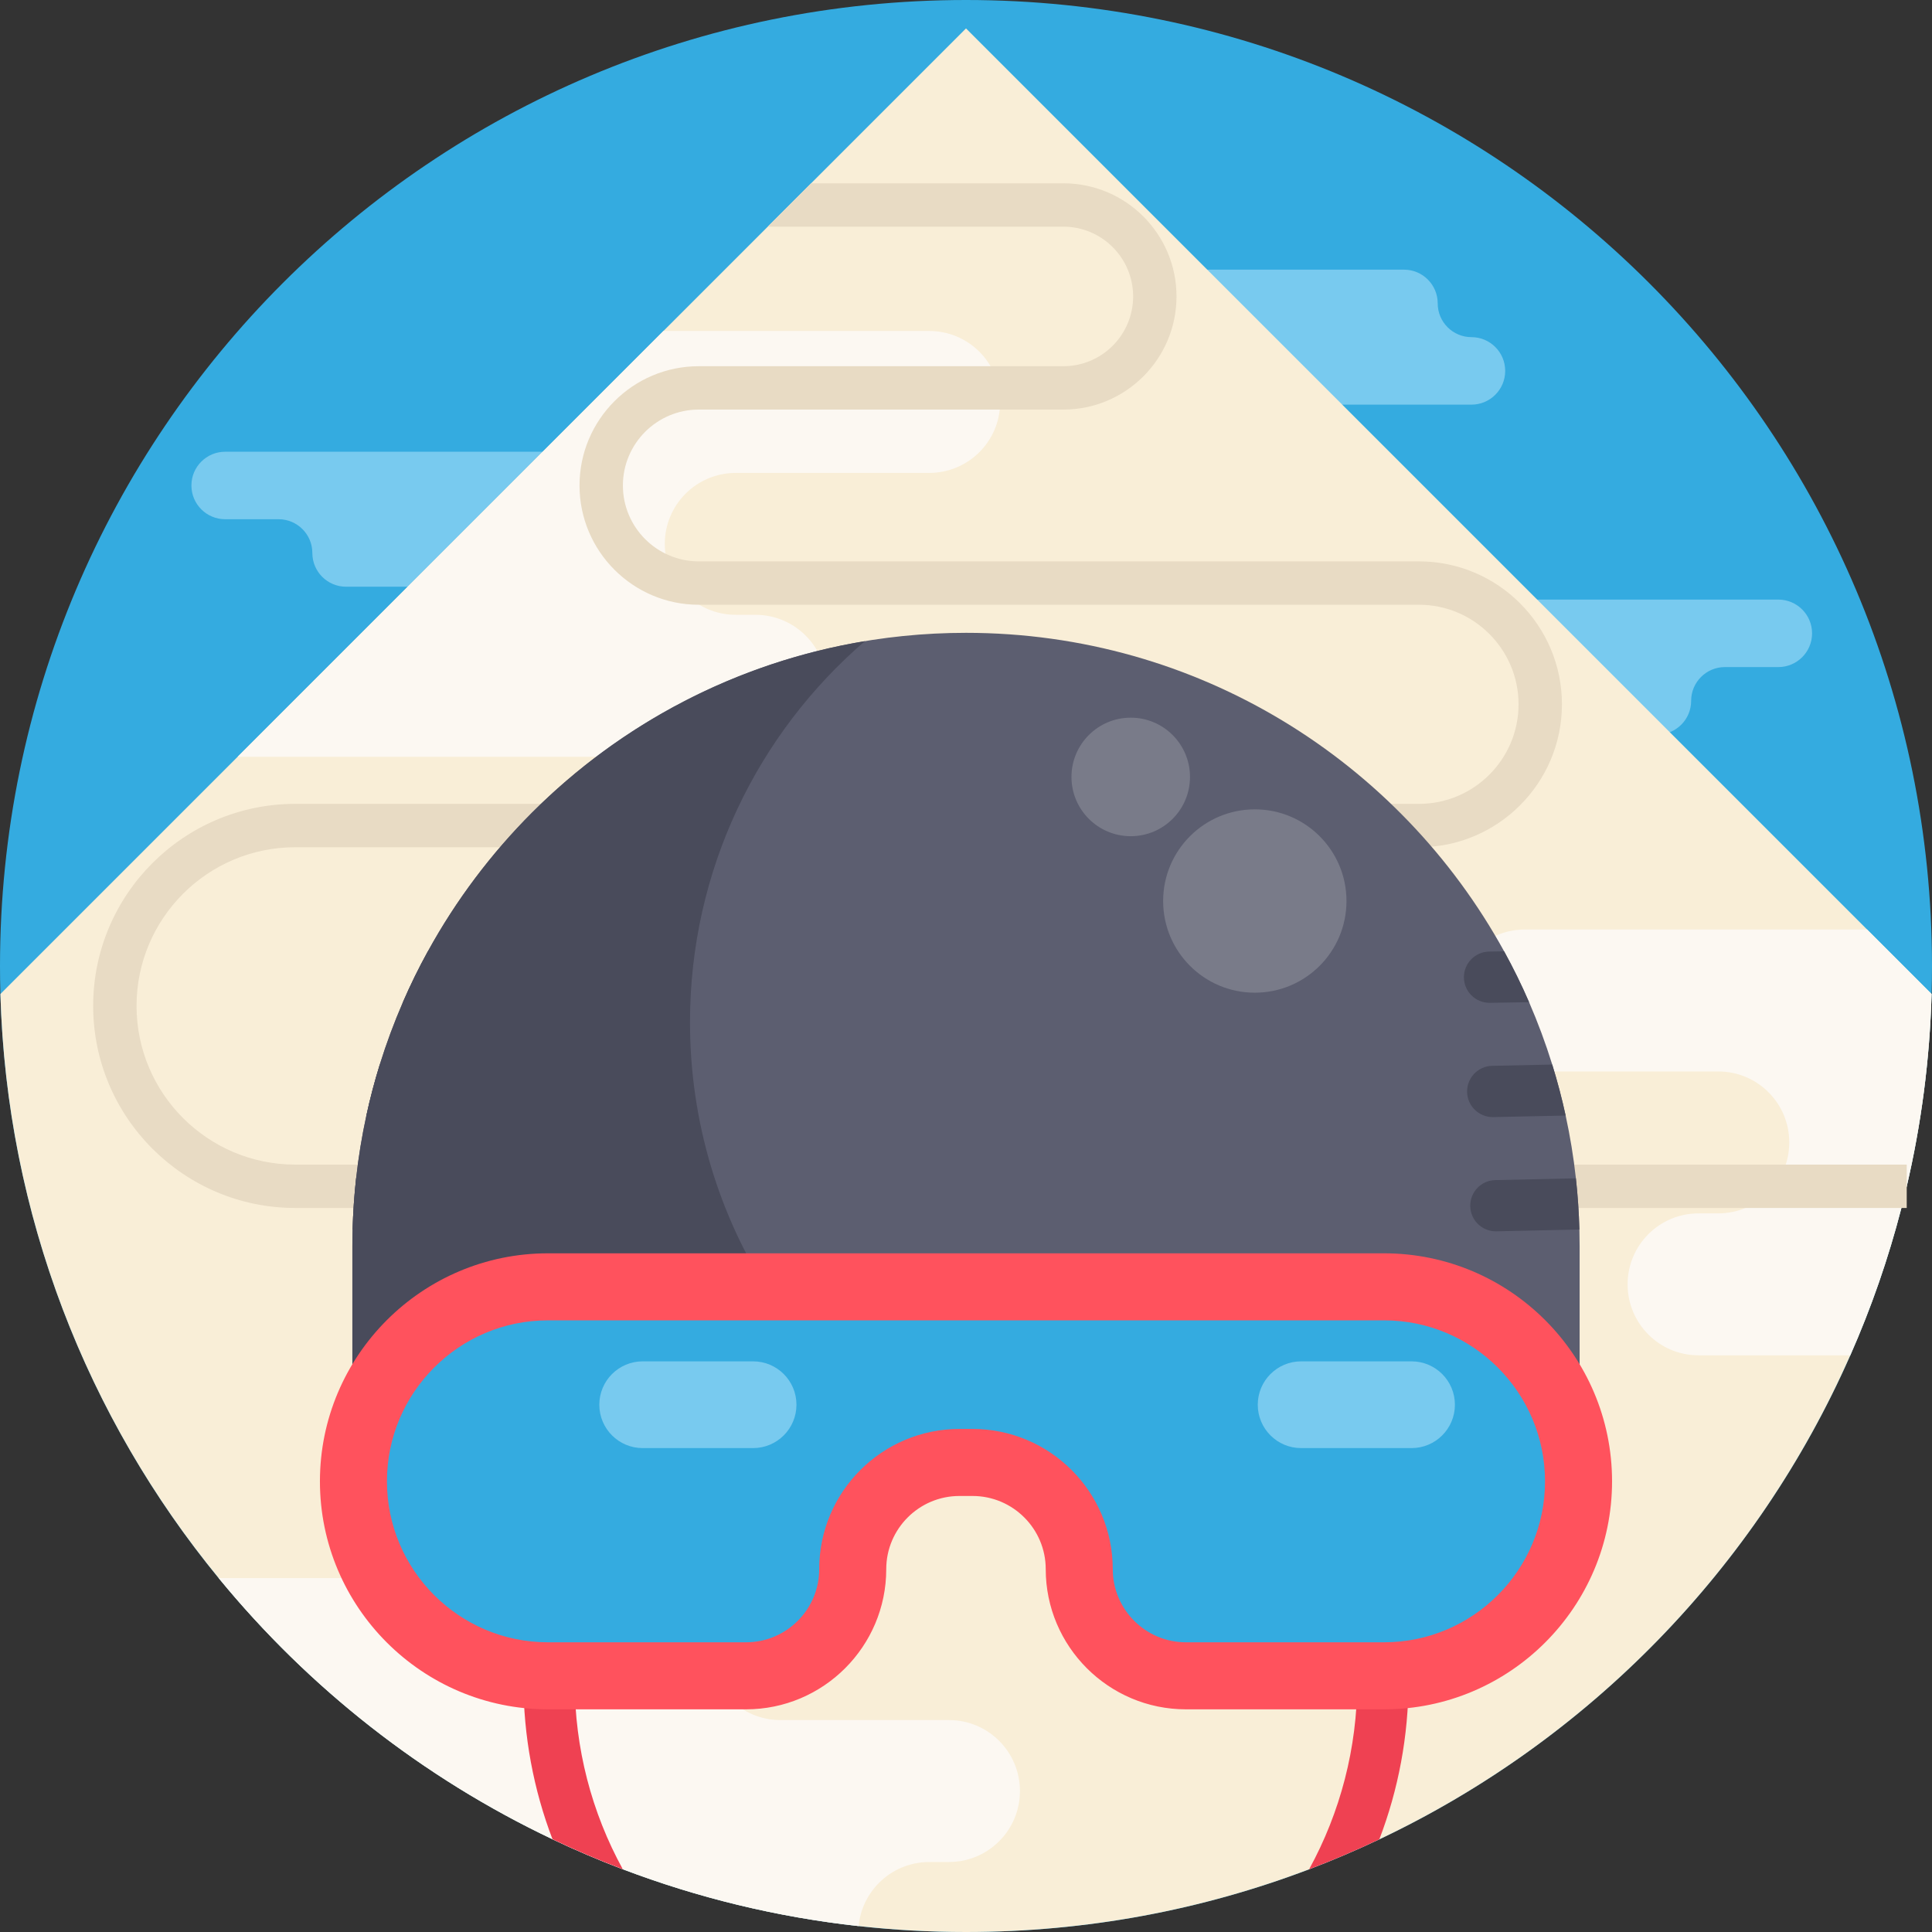 <?xml version="1.0" encoding="iso-8859-1"?>
<!-- Generator: Adobe Illustrator 19.0.0, SVG Export Plug-In . SVG Version: 6.00 Build 0)  -->
<svg xmlns="http://www.w3.org/2000/svg" xmlns:xlink="http://www.w3.org/1999/xlink" version="1.1" id="Capa_1" x="0px" y="0px" viewBox="0 0 512 512" style="enable-background:new 0 0 512 512;" xml:space="preserve">
<rect x="0" y="0" width="512" height="512" fill="#333333" stroke="none"/>
<path style="fill:#34ABE0;" d="M512,256c0,2.487-0.031,4.963-0.104,7.429c-2.821,99.025-61.879,183.975-146.359,224.016  c-6.081,2.884-12.288,5.538-18.61,7.941C318.673,506.117,288.026,512,256,512s-62.683-5.883-90.948-16.624  c-6.332-2.403-12.549-5.057-18.631-7.952C61.973,447.373,2.926,362.433,0.104,263.429C0.031,260.963,0,258.487,0,256  C0,114.615,114.615,0,256,0S512,114.615,512,256z"/>
<g>
	<path style="fill:#78CAEF;" d="M381.009,80.404L381.009,80.404c0-4.94-4.004-8.944-8.943-8.944H287.1   c-4.939,0-8.943,4.004-8.943,8.943v0.001c0,4.939,4.004,8.943,8.943,8.943h14.16c4.939,0,8.943,4.004,8.943,8.943v0.001   c0,4.939,4.004,8.943,8.943,8.943h70.804c4.939,0,8.943-4.004,8.943-8.943V98.29c0-4.939-4.004-8.943-8.943-8.943l0,0   C385.014,89.347,381.009,85.343,381.009,80.404z"/>
	<path style="fill:#78CAEF;" d="M153.579,128.658L153.579,128.658c0-4.94-4.004-8.944-8.943-8.944H59.67   c-4.939,0-8.943,4.004-8.943,8.943v0.001c0,4.939,4.004,8.943,8.943,8.943h14.16c4.939,0,8.943,4.004,8.943,8.943v0.001   c0,4.939,4.004,8.943,8.943,8.943h70.804c4.939,0,8.943-4.004,8.943-8.943v-0.001c0-4.939-4.004-8.943-8.943-8.943l0,0   C157.583,137.602,153.579,133.598,153.579,128.658z"/>
	<path style="fill:#78CAEF;" d="M377.366,167.84L377.366,167.84c0-4.94,4.004-8.944,8.943-8.944h84.966   c4.939,0,8.943,4.004,8.943,8.943v0.001c0,4.939-4.004,8.943-8.943,8.943h-14.16c-4.939,0-8.943,4.004-8.943,8.943v0.001   c0,4.939-4.004,8.943-8.943,8.943h-70.804c-4.939,0-8.943-4.004-8.943-8.943v-0.001c0-4.939,4.004-8.943,8.943-8.943l0,0   C373.362,176.783,377.366,172.779,377.366,167.84z"/>
</g>
<path style="fill:#F9EED7;" d="M511.895,263.429c-0.502,17.481-2.748,34.534-6.593,50.97c-0.439,1.923-0.909,3.835-1.411,5.726  c-3.479,13.479-8.025,26.53-13.552,39.048c-24.806,56.31-69.319,101.982-124.803,128.272c-6.081,2.884-12.288,5.538-18.61,7.941  C318.673,506.117,288.026,512,256,512c-9.613,0-19.111-0.533-28.463-1.567c-21.765-2.403-42.715-7.544-62.485-15.057  c-6.332-2.403-12.549-5.057-18.631-7.952c-34.398-16.321-64.575-40.072-88.461-69.204C23.197,375.85,1.776,322.111,0.104,263.429  l62.882-62.882L175.825,87.709l39.131-39.131L256,7.534l238.801,238.801L511.895,263.429z"/>
<g>
	<path style="fill:#FCF8F2;" d="M270.294,474.645c0,10.386-8.411,18.808-18.808,18.808h-5.224c-5.193,0-9.895,2.1-13.302,5.507   c-2.988,2.988-4.984,7.001-5.423,11.473c-21.765-2.403-42.715-7.544-62.485-15.057c-6.332-2.403-12.549-5.057-18.631-7.952   c-34.398-16.321-64.575-40.072-88.461-69.204H169.2c10.386,0,18.808,8.422,18.808,18.808c0,10.386,8.422,18.808,18.808,18.808   h44.669c5.204,0,9.906,2.111,13.302,5.507C268.194,464.75,270.294,469.452,270.294,474.645z"/>
	<path style="fill:#FCF8F2;" d="M511.895,263.429c-0.502,17.481-2.748,34.534-6.593,50.97c-0.439,1.923-0.909,3.835-1.411,5.726   c-3.479,13.479-8.025,26.53-13.552,39.048h-40.208c-5.193,0-9.895-2.1-13.291-5.507c-3.406-3.406-5.507-8.108-5.507-13.302   c0-10.386,8.411-18.808,18.798-18.808h5.235c5.193,0,9.895-2.1,13.302-5.507c3.396-3.406,5.507-8.108,5.507-13.302   c0-10.386-8.422-18.798-18.808-18.798h-51.273c-5.193,0-9.895-2.111-13.291-5.507c-3.406-3.406-5.507-8.108-5.507-13.302   c0-10.386,8.411-18.808,18.798-18.808h90.708L511.895,263.429z"/>
	<path style="fill:#FCF8F2;" d="M265.059,106.517c0,5.193-2.1,9.895-5.507,13.302s-8.108,5.507-13.302,5.507h-51.263   c-10.386,0-18.808,8.411-18.808,18.808c0,5.193,2.1,9.895,5.507,13.291c3.406,3.406,8.108,5.507,13.302,5.507h5.224   c10.386,0,18.808,8.422,18.808,18.808c0,5.193-2.1,9.895-5.507,13.302c-3.406,3.396-8.108,5.507-13.302,5.507H62.986   L175.825,87.709h70.426C256.637,87.709,265.059,96.131,265.059,106.517z"/>
</g>
<g>
	<path style="fill:#EF4152;" d="M165.052,495.376c-6.332-2.403-12.549-5.057-18.631-7.952c-5.026-13.166-7.701-27.335-7.701-41.911   h13.584C152.304,463.276,156.797,480.35,165.052,495.376z"/>
	<path style="fill:#EF4152;" d="M373.269,445.513c0,14.566-2.685,28.745-7.732,41.932c-6.081,2.884-12.288,5.538-18.61,7.941   c8.255-15.047,12.758-32.131,12.758-49.873H373.269z"/>
</g>
<path style="fill:#E8DBC4;" d="M505.302,308.632v11.494H78.232c-29.518,0-53.541-24.022-53.541-53.551  c0-29.518,24.022-53.541,53.541-53.541h297.817c14.545,0,26.384-11.839,26.384-26.384c0-14.545-11.839-26.384-26.384-26.384H185.177  c-17.429,0-31.598-14.179-31.598-31.608s14.169-31.608,31.598-31.608h96.632c10.198,0,18.484-8.296,18.484-18.495  c0-10.188-8.286-18.484-18.484-18.484h-78.346l11.494-11.494h66.853c16.53,0,29.978,13.448,29.978,29.978  c0,16.541-13.448,29.989-29.978,29.989h-96.632c-11.086,0-20.104,9.028-20.104,20.114c0,11.086,9.017,20.114,20.104,20.114h190.872  c20.887,0,37.878,16.99,37.878,37.878c0,20.877-16.99,37.878-37.878,37.878H78.232c-23.186,0-42.047,18.86-42.047,42.047  c0,23.197,18.86,42.057,42.047,42.057H505.302z"/>
<path style="fill:#5C5E70;" d="M418.617,330.324v60.824H93.383v-60.824c0-1.505,0.021-2.999,0.063-4.493  c0.125-4.566,0.439-9.091,0.93-13.563c0.616-5.642,1.536-11.191,2.717-16.635c0.993-4.577,2.184-9.091,3.553-13.511  c1.755-5.653,3.803-11.16,6.134-16.53c1.996-4.608,4.211-9.112,6.614-13.479c7.45-13.552,16.771-25.924,27.617-36.78  c29.424-29.424,70.081-47.626,114.991-47.626c61.461,0,114.96,34.095,142.608,84.407c2.403,4.368,4.618,8.871,6.614,13.479  c2.33,5.371,4.378,10.877,6.134,16.53c1.369,4.42,2.56,8.934,3.553,13.511c1.181,5.444,2.1,10.992,2.717,16.635  c0.491,4.472,0.805,8.997,0.93,13.563C418.597,327.325,418.617,328.819,418.617,330.324z"/>
<path style="fill:#494B5B;" d="M182.857,270.911c0-40.381,17.968-76.563,46.342-100.995c-34.172,5.666-64.748,21.973-88.19,45.416  c-10.846,10.856-20.167,23.228-27.617,36.78c-2.403,4.368-4.618,8.871-6.614,13.479c-2.33,5.371-4.378,10.877-6.134,16.53  c-1.369,4.42-2.56,8.934-3.553,13.511c-1.181,5.444-2.1,10.992-2.717,16.635c-0.491,4.472-0.805,8.997-0.93,13.563  c-0.042,1.494-0.063,2.988-0.063,4.493v60.824h165.26C213.818,369.695,182.857,323.919,182.857,270.911z"/>
<path style="fill:#34ABE0;" d="M93.664,392.566L93.664,392.566c0,28.466,23.077,51.543,51.543,51.543h52.506  c15.613,0,28.27-12.657,28.27-28.27l0,0c0-15.613,12.657-28.27,28.27-28.27h3.488c15.613,0,28.27,12.657,28.27,28.27l0,0  c0,15.613,12.657,28.27,28.27,28.27h52.506c28.466,0,51.543-23.077,51.543-51.543l0,0c0-28.466-23.077-51.543-51.543-51.543H145.206  C116.74,341.023,93.664,364.1,93.664,392.566z"/>
<path style="fill:#FF525D;" d="M366.786,452.99H314.28c-20.485,0-37.151-16.666-37.151-37.151c0-10.69-8.698-19.388-19.388-19.388  h-3.488c-10.69,0-19.388,8.698-19.388,19.388c0,20.485-16.666,37.151-37.151,37.151h-52.506c-33.319,0-60.424-27.106-60.424-60.424  s27.106-60.424,60.424-60.424h221.58c33.319,0,60.424,27.106,60.424,60.424S400.105,452.99,366.786,452.99z M254.253,378.688h3.488  c20.485,0,37.151,16.666,37.151,37.151c0,10.69,8.698,19.388,19.388,19.388h52.506c23.524,0,42.661-19.137,42.661-42.661  c0-23.524-19.137-42.661-42.661-42.661h-221.58c-23.524,0-42.661,19.137-42.661,42.661c0,23.524,19.137,42.661,42.661,42.661h52.506  c10.69,0,19.388-8.698,19.388-19.388C217.101,395.354,233.768,378.688,254.253,378.688z"/>
<g>
	<path style="fill:#494B5B;" d="M124.04,259.082c-0.063,3.709-3.093,6.677-6.792,6.677h-0.104l-10.365-0.167   c1.996-4.608,4.211-9.112,6.614-13.479l3.96,0.063C121.104,252.238,124.103,255.331,124.04,259.082z"/>
	<path style="fill:#494B5B;" d="M123.193,289.395c-0.073,3.699-3.103,6.646-6.781,6.646h-0.146l-19.174-0.408   c0.993-4.577,2.184-9.091,3.553-13.511l15.903,0.334C120.299,282.53,123.277,285.644,123.193,289.395z"/>
	<path style="fill:#494B5B;" d="M122.368,319.676c-0.084,3.699-3.114,6.635-6.792,6.635h-0.157l-21.974-0.481   c0.125-4.566,0.439-9.091,0.93-13.563l21.347,0.47C119.474,312.811,122.452,315.925,122.368,319.676z"/>
	<path style="fill:#494B5B;" d="M405.222,265.592l-10.365,0.167h-0.115c-3.699,0-6.729-2.967-6.792-6.677   c-0.052-3.751,2.936-6.844,6.687-6.907l3.971-0.063C401.011,256.481,403.226,260.984,405.222,265.592z"/>
	<path style="fill:#494B5B;" d="M414.908,295.633l-19.174,0.408h-0.146c-3.688,0-6.708-2.947-6.792-6.646   c-0.073-3.751,2.894-6.865,6.646-6.938l15.914-0.334C412.724,286.542,413.915,291.056,414.908,295.633z"/>
	<path style="fill:#494B5B;" d="M418.555,325.831l-21.985,0.481h-0.157c-3.678,0-6.698-2.936-6.781-6.635   c-0.084-3.751,2.884-6.865,6.635-6.938l21.358-0.47C418.116,316.74,418.429,321.264,418.555,325.831z"/>
</g>
<g>
	<circle style="fill:#797B89;" cx="332.539" cy="238.78" r="24.294"/>
	<circle style="fill:#797B89;" cx="299.656" cy="205.897" r="15.705"/>
</g>
<g>
	<path style="fill:#78CAEF;" d="M374.073,383.76h-29.257c-6.348,0-11.494-5.146-11.494-11.494l0,0   c0-6.348,5.146-11.494,11.494-11.494h29.257c6.348,0,11.494,5.146,11.494,11.494l0,0   C385.567,378.614,380.421,383.76,374.073,383.76z"/>
	<path style="fill:#78CAEF;" d="M199.576,383.76h-29.257c-6.348,0-11.494-5.146-11.494-11.494l0,0   c0-6.348,5.146-11.494,11.494-11.494h29.257c6.348,0,11.494,5.146,11.494,11.494l0,0   C211.069,378.614,205.923,383.76,199.576,383.76z"/>
</g>
<g>
</g>
<g>
</g>
<g>
</g>
<g>
</g>
<g>
</g>
<g>
</g>
<g>
</g>
<g>
</g>
<g>
</g>
<g>
</g>
<g>
</g>
<g>
</g>
<g>
</g>
<g>
</g>
<g>
</g>
</svg>
